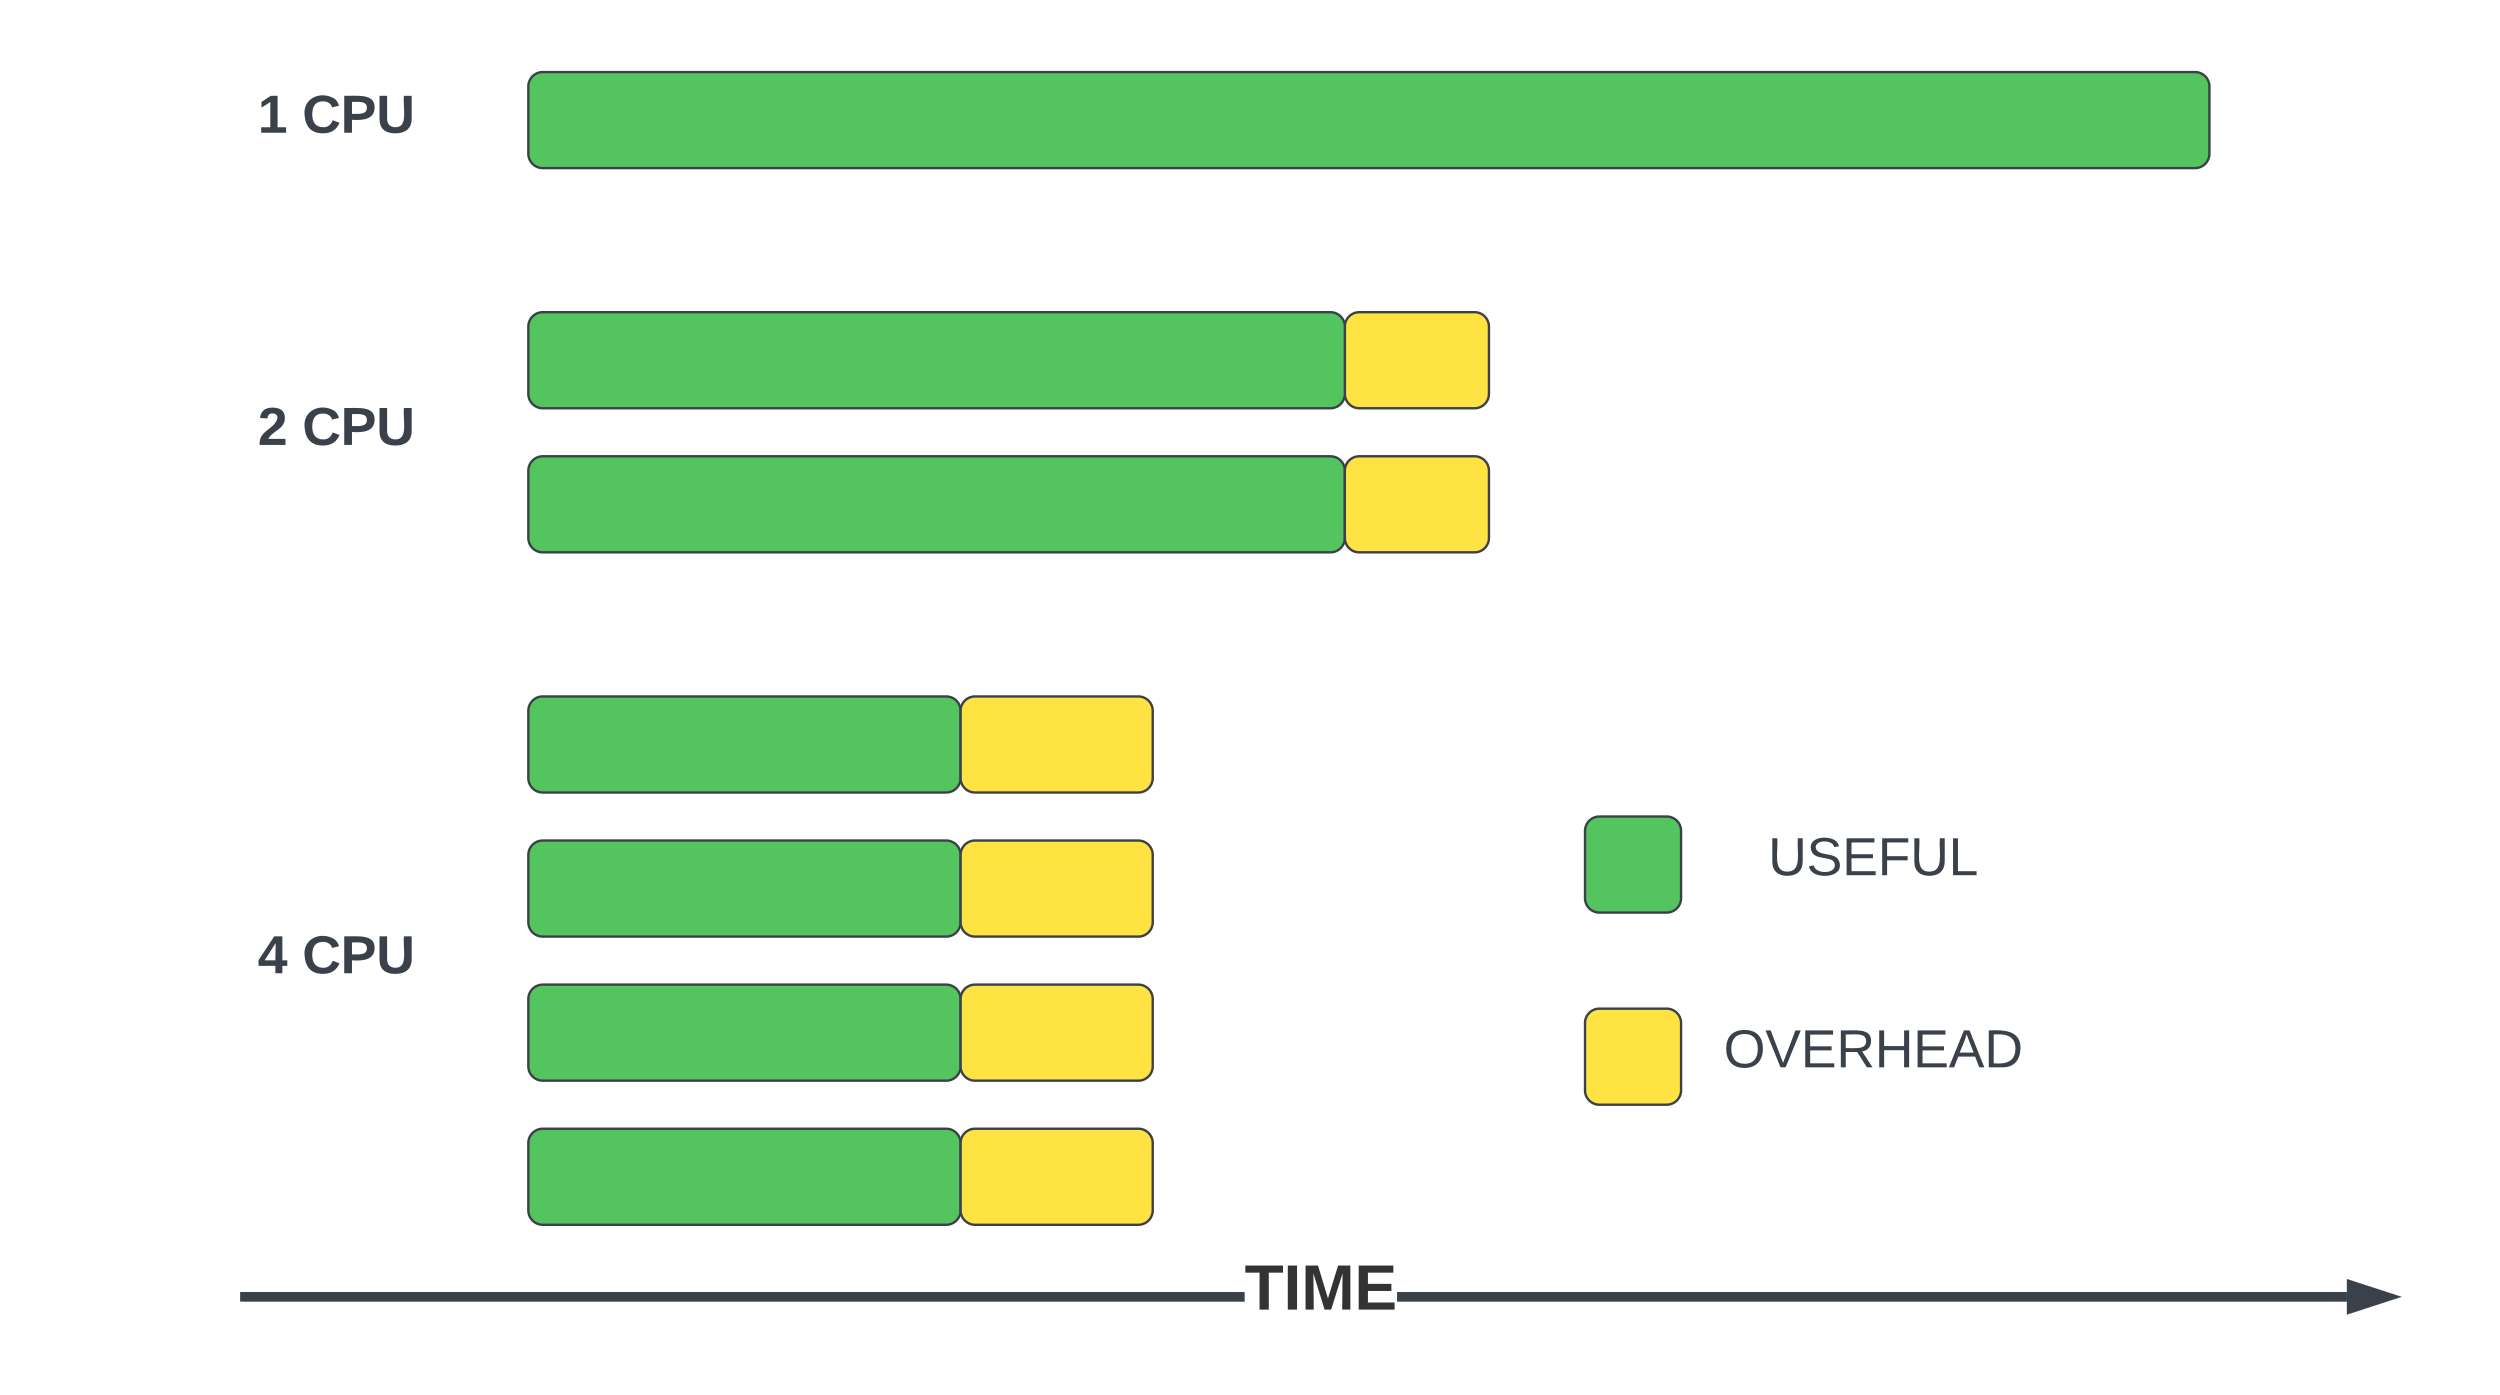 <svg xmlns="http://www.w3.org/2000/svg" xmlns:xlink="http://www.w3.org/1999/xlink" xmlns:lucid="lucid" width="1041" height="581"><g transform="translate(20 -90)" lucid:page-tab-id="0_0"><path d="M200 126a6 6 0 0 1 6-6h688a6 6 0 0 1 6 6v28a6 6 0 0 1-6 6H206a6 6 0 0 1-6-6z" stroke="#3a414a" fill="#54c45e"/><path d="M540 226a6 6 0 0 1 6-6h48a6 6 0 0 1 6 6v28a6 6 0 0 1-6 6h-48a6 6 0 0 1-6-6z" stroke="#3a414a" fill="#ffe342"/><path d="M0 116a6 6 0 0 1 6-6h228a6 6 0 0 1 6 6v48a6 6 0 0 1-6 6H6a6 6 0 0 1-6-6z" stroke="#000" stroke-opacity="0" fill="#fff" fill-opacity="0"/><use xlink:href="#a" transform="matrix(1,0,0,1,5,115) translate(82.346 30.278)"/><use xlink:href="#b" transform="matrix(1,0,0,1,5,115) translate(100.864 30.278)"/><path d="M200 226a6 6 0 0 1 6-6h328a6 6 0 0 1 6 6v28a6 6 0 0 1-6 6H206a6 6 0 0 1-6-6z" stroke="#3a414a" fill="#54c45e"/><path d="M0 246a6 6 0 0 1 6-6h228a6 6 0 0 1 6 6v48a6 6 0 0 1-6 6H6a6 6 0 0 1-6-6z" stroke="#000" stroke-opacity="0" fill="#fff" fill-opacity="0"/><use xlink:href="#c" transform="matrix(1,0,0,1,5,245) translate(82.346 30.278)"/><use xlink:href="#d" transform="matrix(1,0,0,1,5,245) translate(100.864 30.278)"/><path d="M200 286a6 6 0 0 1 6-6h328a6 6 0 0 1 6 6v28a6 6 0 0 1-6 6H206a6 6 0 0 1-6-6z" stroke="#3a414a" fill="#54c45e"/><path d="M540 286a6 6 0 0 1 6-6h48a6 6 0 0 1 6 6v28a6 6 0 0 1-6 6h-48a6 6 0 0 1-6-6z" stroke="#3a414a" fill="#ffe342"/><path d="M0 466a6 6 0 0 1 6-6h228a6 6 0 0 1 6 6v48a6 6 0 0 1-6 6H6a6 6 0 0 1-6-6z" stroke="#000" stroke-opacity="0" fill="#fff" fill-opacity="0"/><use xlink:href="#e" transform="matrix(1,0,0,1,5,465) translate(82.346 30.278)"/><use xlink:href="#d" transform="matrix(1,0,0,1,5,465) translate(100.864 30.278)"/><path d="M200 386a6 6 0 0 1 6-6h168a6 6 0 0 1 6 6v28a6 6 0 0 1-6 6H206a6 6 0 0 1-6-6zM200 446a6 6 0 0 1 6-6h168a6 6 0 0 1 6 6v28a6 6 0 0 1-6 6H206a6 6 0 0 1-6-6zM200 506a6 6 0 0 1 6-6h168a6 6 0 0 1 6 6v28a6 6 0 0 1-6 6H206a6 6 0 0 1-6-6zM200 566a6 6 0 0 1 6-6h168a6 6 0 0 1 6 6v28a6 6 0 0 1-6 6H206a6 6 0 0 1-6-6z" stroke="#3a414a" fill="#54c45e"/><path d="M380 386a6 6 0 0 1 6-6h68a6 6 0 0 1 6 6v28a6 6 0 0 1-6 6h-68a6 6 0 0 1-6-6zM380 446a6 6 0 0 1 6-6h68a6 6 0 0 1 6 6v28a6 6 0 0 1-6 6h-68a6 6 0 0 1-6-6zM380 506a6 6 0 0 1 6-6h68a6 6 0 0 1 6 6v28a6 6 0 0 1-6 6h-68a6 6 0 0 1-6-6zM380 566a6 6 0 0 1 6-6h68a6 6 0 0 1 6 6v28a6 6 0 0 1-6 6h-68a6 6 0 0 1-6-6z" stroke="#3a414a" fill="#ffe342"/><path d="M640 500h240v60H640z" fill="none"/><use xlink:href="#f" transform="matrix(1,0,0,1,640,500) translate(57.747 34.444)"/><path d="M640 420h240v60H640z" fill="none"/><use xlink:href="#g" transform="matrix(1,0,0,1,640,420) translate(76.265 34.444)"/><path d="M498.26 632H82v-4h416.26zm459 0H561.74v-4h395.52z" stroke="#3a414a" stroke-width=".05" fill="#3a414a"/><path d="M82.05 632H80v-4h2.05z" stroke="#3a414a" stroke-width=".05" fill="#3a414a"/><path d="M973.53 630l-14.27 4.64v-9.28z" fill="#3a414a"/><path d="M980 630l-22.74 7.4v-14.8zm-18.74 1.88l5.8-1.88-5.8-1.88z" stroke="#3a414a" stroke-width=".05" fill="#3a414a"/><use xlink:href="#h" transform="matrix(1,0,0,1,498.262,614.02) translate(0 21.306)"/><path d="M640 436a6 6 0 0 1 6-6h28a6 6 0 0 1 6 6v28a6 6 0 0 1-6 6h-28a6 6 0 0 1-6-6z" stroke="#3a414a" fill="#54c45e"/><path d="M640 516a6 6 0 0 1 6-6h28a6 6 0 0 1 6 6v28a6 6 0 0 1-6 6h-28a6 6 0 0 1-6-6z" stroke="#3a414a" fill="#ffe342"/><defs><path fill="#3a414a" d="M23 0v-37h61v-169l-59 37v-38l62-41h46v211h57V0H23" id="i"/><use transform="matrix(0.062,0,0,0.062,0,0)" xlink:href="#i" id="a"/><path fill="#3a414a" d="M67-125c0 53 21 87 73 88 37 1 54-22 65-47l45 17C233-25 199 4 140 4 58 4 20-42 15-125 8-235 124-281 211-232c18 10 29 29 36 50l-46 12c-8-25-30-41-62-41-52 0-71 34-72 86" id="j"/><path fill="#3a414a" d="M24-248c93 1 206-16 204 79-1 75-69 88-152 82V0H24v-248zm52 121c47 0 100 7 100-41 0-47-54-39-100-39v80" id="k"/><path fill="#3a414a" d="M238-95c0 69-44 99-111 99C63 4 22-25 22-93v-155h51v151c-1 38 19 59 55 60 90 1 49-130 58-211h52v153" id="l"/><g id="b"><use transform="matrix(0.062,0,0,0.062,0,0)" xlink:href="#j"/><use transform="matrix(0.062,0,0,0.062,15.988,0)" xlink:href="#k"/><use transform="matrix(0.062,0,0,0.062,30.802,0)" xlink:href="#l"/></g><path fill="#3a414a" d="M182-182c0 78-84 86-111 141h115V0H12c-6-101 99-100 120-180 1-22-12-31-33-32-23 0-32 14-35 34l-49-3c5-45 32-70 84-70 51 0 83 22 83 69" id="m"/><use transform="matrix(0.062,0,0,0.062,0,0)" xlink:href="#m" id="c"/><g id="d"><use transform="matrix(0.062,0,0,0.062,0,0)" xlink:href="#j"/><use transform="matrix(0.062,0,0,0.062,15.988,0)" xlink:href="#k"/><use transform="matrix(0.062,0,0,0.062,30.802,0)" xlink:href="#l"/></g><path fill="#3a414a" d="M165-50V0h-47v-50H5v-38l105-160h55v161h33v37h-33zm-47-37l2-116L46-87h72" id="n"/><use transform="matrix(0.062,0,0,0.062,0,0)" xlink:href="#n" id="e"/><path fill="#3a414a" d="M140-251c81 0 123 46 123 126C263-46 219 4 140 4 59 4 17-45 17-125s42-126 123-126zm0 227c63 0 89-41 89-101s-29-99-89-99c-61 0-89 39-89 99S79-25 140-24" id="o"/><path fill="#3a414a" d="M137 0h-34L2-248h35l83 218 83-218h36" id="p"/><path fill="#3a414a" d="M30 0v-248h187v28H63v79h144v27H63v87h162V0H30" id="q"/><path fill="#3a414a" d="M233-177c-1 41-23 64-60 70L243 0h-38l-65-103H63V0H30v-248c88 3 205-21 203 71zM63-129c60-2 137 13 137-47 0-61-80-42-137-45v92" id="r"/><path fill="#3a414a" d="M197 0v-115H63V0H30v-248h33v105h134v-105h34V0h-34" id="s"/><path fill="#3a414a" d="M205 0l-28-72H64L36 0H1l101-248h38L239 0h-34zm-38-99l-47-123c-12 45-31 82-46 123h93" id="t"/><path fill="#3a414a" d="M30-248c118-7 216 8 213 122C240-48 200 0 122 0H30v-248zM63-27c89 8 146-16 146-99s-60-101-146-95v194" id="u"/><g id="f"><use transform="matrix(0.062,0,0,0.062,0,0)" xlink:href="#o"/><use transform="matrix(0.062,0,0,0.062,17.284,0)" xlink:href="#p"/><use transform="matrix(0.062,0,0,0.062,32.099,0)" xlink:href="#q"/><use transform="matrix(0.062,0,0,0.062,46.914,0)" xlink:href="#r"/><use transform="matrix(0.062,0,0,0.062,62.901,0)" xlink:href="#s"/><use transform="matrix(0.062,0,0,0.062,78.889,0)" xlink:href="#q"/><use transform="matrix(0.062,0,0,0.062,93.704,0)" xlink:href="#t"/><use transform="matrix(0.062,0,0,0.062,108.519,0)" xlink:href="#u"/></g><path fill="#3a414a" d="M232-93c-1 65-40 97-104 97C67 4 28-28 28-90v-158h33c8 89-33 224 67 224 102 0 64-133 71-224h33v155" id="v"/><path fill="#3a414a" d="M185-189c-5-48-123-54-124 2 14 75 158 14 163 119 3 78-121 87-175 55-17-10-28-26-33-46l33-7c5 56 141 63 141-1 0-78-155-14-162-118-5-82 145-84 179-34 5 7 8 16 11 25" id="w"/><path fill="#3a414a" d="M63-220v92h138v28H63V0H30v-248h175v28H63" id="x"/><path fill="#3a414a" d="M30 0v-248h33v221h125V0H30" id="y"/><g id="g"><use transform="matrix(0.062,0,0,0.062,0,0)" xlink:href="#v"/><use transform="matrix(0.062,0,0,0.062,15.988,0)" xlink:href="#w"/><use transform="matrix(0.062,0,0,0.062,30.802,0)" xlink:href="#q"/><use transform="matrix(0.062,0,0,0.062,45.617,0)" xlink:href="#x"/><use transform="matrix(0.062,0,0,0.062,59.136,0)" xlink:href="#v"/><use transform="matrix(0.062,0,0,0.062,75.123,0)" xlink:href="#y"/></g><path fill="#333" d="M136-208V0H84v-208H4v-40h212v40h-80" id="z"/><path fill="#333" d="M24 0v-248h52V0H24" id="A"/><path fill="#333" d="M230 0l2-204L168 0h-37L68-204 70 0H24v-248h70l56 185 57-185h69V0h-46" id="B"/><path fill="#333" d="M24 0v-248h195v40H76v63h132v40H76v65h150V0H24" id="C"/><g id="h"><use transform="matrix(0.074,0,0,0.074,0,0)" xlink:href="#z"/><use transform="matrix(0.074,0,0,0.074,16.202,0)" xlink:href="#A"/><use transform="matrix(0.074,0,0,0.074,23.6,0)" xlink:href="#B"/><use transform="matrix(0.074,0,0,0.074,45.72,0)" xlink:href="#C"/></g></defs></g></svg>